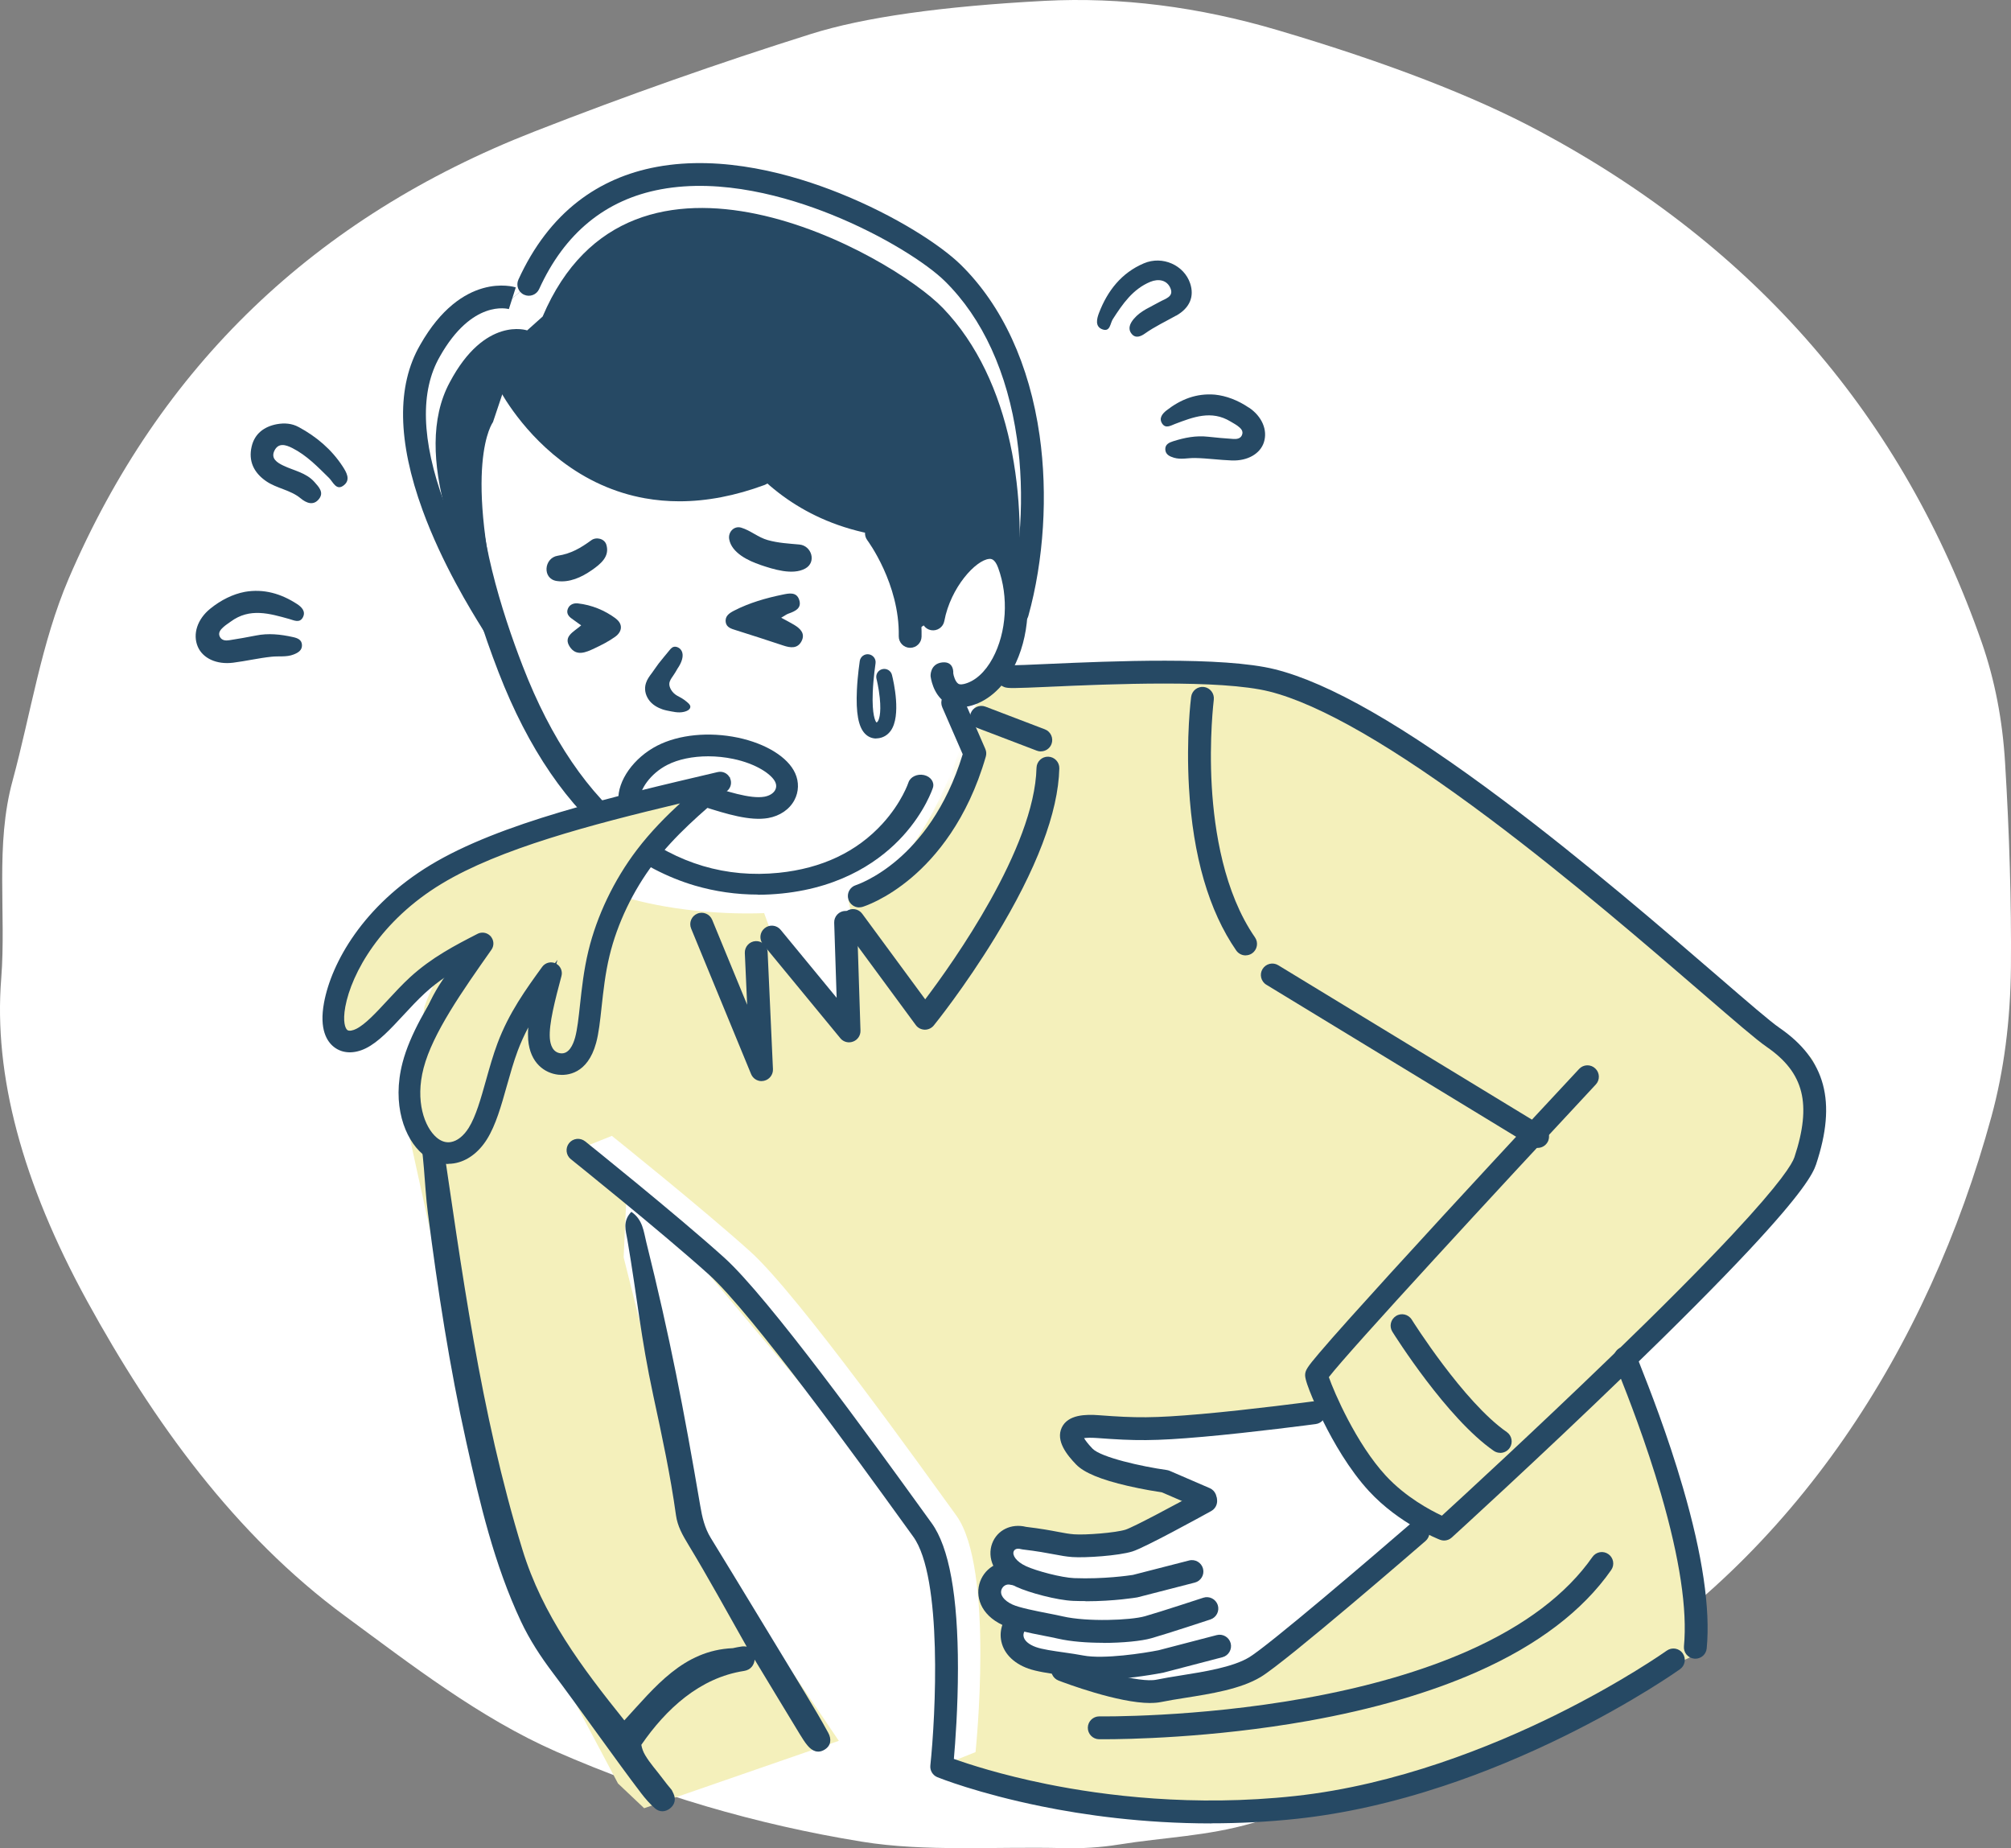 <svg width="185" height="170" viewBox="0 0 185 170" fill="none" xmlns="http://www.w3.org/2000/svg">
<rect x="0" y="0" width="185" height="170" fill="#808080" stroke="none"/>
<path d="M51.152 161.105C44.139 158.024 37.834 153.128 31.717 148.623C21.622 141.194 14.091 130.745 8.006 119.656C2.046 108.769 -0.595 98.884 0.112 90.015C0.584 83.962 -0.47 77.721 1.166 71.777C2.833 65.63 3.792 59.124 6.323 53.211C14.704 33.691 28.965 19.989 49.139 12.106C57.614 8.79 66.105 5.802 74.596 3.128C79.455 1.595 86.625 0.578 96.122 0.077C103.072 -0.282 110.226 0.609 117.569 2.783C127.617 5.755 135.62 8.852 141.611 12.059C161.517 22.71 175.087 38.399 182.32 59.124C183.499 62.518 184.223 66.209 184.458 70.198C184.852 76.657 185.04 82.898 184.993 88.952C184.946 93.91 184.348 98.493 183.201 102.7C177.367 124.066 165.087 143.165 146.297 154.473C137.35 159.854 126.988 164.265 115.195 167.69C111.044 168.895 107.113 168.988 102.915 169.661C101.264 169.927 99.55 170.036 97.804 169.989C91.562 169.833 85.115 170.349 79.282 169.395C69.564 167.815 60.193 165.062 51.152 161.105Z" fill="white"/>
<g clip-path="url(#clip0_1_103)">
<path d="M89.304 65.609C89.304 65.609 85.752 80.06 78.045 82.722C70.338 85.385 56.586 83.616 53.065 80.39C53.065 80.39 41.751 84.256 39.044 92.632L37.406 103.337L41.756 123.137L45.403 142.542L50.128 151.359L56.851 164.041L59.259 166.319L77.166 160.12L63.455 139.89L57.371 115.644L57.68 108.941L65.208 117.228L73.634 127.253L85.707 140.09L86.631 159.965L87.321 162.797L101.541 167.083L115.937 166.469L129.254 163.711L141.027 159.261L156.017 152.183C156.017 152.183 155.078 132.048 148.924 126.324L164.059 111.474C164.059 111.474 169.149 99.665 166.427 97.098C163.704 94.531 120.183 62.498 120.183 62.498H114.099L96.601 63.157L91.741 61.868L89.304 65.604V65.609Z" fill="#F4F0BB"/>
<path d="M51.846 79.69C49.538 82.423 46.666 84.496 43.899 86.698C38.959 90.634 36.911 97.183 38.405 103.342C39.049 106.009 39.014 108.831 39.364 111.578C40.268 118.646 41.352 125.694 42.895 132.642C44.139 138.247 45.458 143.881 47.925 149.136C48.719 150.824 49.738 152.383 50.862 153.871C53.05 156.763 56.776 162.053 58.979 164.935C59.364 165.435 59.783 165.924 60.258 166.334C60.667 166.688 61.197 166.688 61.641 166.334C62.086 165.979 62.191 165.484 61.961 164.985C61.911 164.875 61.856 164.76 61.801 164.65C61.496 164.291 61.207 163.926 60.922 163.546C60.403 162.847 59.798 162.193 59.354 161.443C59.169 161.134 59.054 160.814 58.999 160.489C61.262 157.203 64.369 154.316 68.454 153.691C69.069 153.596 69.379 153.137 69.424 152.652C70.577 154.545 72.56 157.857 73.574 159.505C73.789 159.85 74.029 160.25 74.294 160.559C74.713 161.059 75.243 161.304 75.852 160.934C76.477 160.554 76.496 159.94 76.192 159.381C75.543 158.187 74.818 156.968 74.114 155.804C71.586 151.658 67.925 145.589 65.383 141.454C64.823 140.539 64.593 139.535 64.419 138.501C62.9 129.595 61.631 123.002 59.453 114.246C59.214 113.287 59.139 112.178 58.08 111.464C57.241 112.338 57.58 113.222 57.715 114.031C58.659 119.575 58.924 122.907 60.108 128.412C60.892 132.048 61.676 135.684 62.186 139.371C62.326 140.385 62.795 141.204 63.325 142.078C65.168 145.12 66.871 148.242 68.694 151.463C68.559 151.429 68.405 151.419 68.235 151.444C67.955 151.483 67.685 151.538 67.411 151.598C62.845 151.793 60.248 155.18 57.436 158.237C53.529 153.367 49.913 148.581 48.055 142.517C44.169 129.865 42.486 116.838 40.557 103.831C40.243 101.713 40.113 99.61 40.258 97.463C40.517 93.621 42.281 90.609 45.228 88.297C47.036 86.883 48.759 85.385 50.418 83.821" fill="#264964"/>
<path d="M87.52 162.048C87.52 162.048 89.299 145.16 85.742 140.27C82.79 136.214 71.247 120.01 66.801 116.009C62.356 112.008 54.064 105.365 54.064 105.365L56.287 104.476C56.287 104.476 64.578 111.119 69.024 115.12C73.469 119.121 85.018 135.325 87.965 139.381C91.522 144.271 89.743 161.159 89.743 161.159L87.52 162.048Z" fill="white"/>
<path d="M110.867 137.837L107.181 136.244C107.181 136.244 101.137 135.405 99.748 133.971C98.365 132.537 97.555 130.954 100.997 131.214C104.439 131.474 106.082 131.498 110.602 131.104C115.123 130.709 120.902 129.94 120.902 129.94L122.011 129.5C122.011 129.5 123.759 133.292 126.387 136.114C129.014 138.936 130.857 140.395 130.857 140.395L130.438 140.954C130.438 140.954 117.69 151.993 115.423 153.357C113.155 154.72 109.084 155.01 106.596 155.534C104.109 156.054 97.74 153.606 97.74 153.606L97.051 152.932C96.237 152.812 95.478 152.677 94.943 152.487C92.645 151.673 92.76 149.73 93.829 148.966L93.195 148.731C93 148.666 92.83 148.606 92.69 148.536C89.793 147.188 91.207 144.301 93.175 144.74C93.21 144.75 93.245 144.755 93.28 144.765L92.79 144.231C91.392 142.817 92.496 140.999 94.184 141.474C96.736 141.773 97.585 142.088 98.704 142.173C99.828 142.253 102.755 142.043 103.839 141.703C104.923 141.364 110.902 138.062 110.902 138.062L110.862 137.842L110.867 137.837Z" fill="white"/>
<path d="M78.754 86.114L78.11 95.794L71.641 87.677L70.073 83.377L77.885 82.058L78.754 86.114Z" fill="white"/>
<mask id="mask0_1_103" style="mask-type:luminance" maskUnits="userSpaceOnUse" x="38" y="16" width="57" height="66">
<path d="M48.644 25.609L47.126 26.823C47.126 26.823 43.025 25.584 39.553 31.389C34.304 39.975 45.253 54.85 45.637 55.644L46.492 56.104C46.936 57.692 47.465 59.411 48.09 61.264C52.96 75.749 61.167 82.782 70.513 81.693C73.39 81.359 75.597 80.34 77.281 79.096L79.049 78.841C79.049 78.841 88.205 77.003 89.733 65.979L87.645 62.018L87.715 61.269C88.02 61.414 88.41 61.468 88.909 61.359C91.337 60.824 93.065 58.067 93.425 54.89L93.589 54.216C96.187 45.4 95.667 32.063 87.66 24.615C84.643 21.808 74.129 16.049 64.374 16.049C58.075 16.049 52.091 18.451 48.644 25.609Z" fill="white"/>
</mask>
<g mask="url(#mask0_1_103)">
<path d="M96.182 16.049H34.299V87.622H96.182V16.049Z" fill="white"/>
</g>
<path d="M46.372 57.932C42.411 42.702 45.348 38.831 45.348 38.831L46.651 34.945C46.651 34.945 53.779 49.625 69.988 43.621L70.772 43.212C72.96 45.295 75.997 47.203 80.148 48.052L80.622 49.061C80.622 49.061 83.06 53.636 82.96 58.896L85.837 56.938C86.706 52.308 91.387 47.992 92.81 51.863C93.165 52.832 93.375 53.846 93.454 54.86L93.584 56.394C96.182 47.073 95.662 32.982 87.655 25.11C82.69 20.23 57.416 6.888 48.644 26.159L47.126 27.443C47.126 27.443 43.025 26.129 39.553 32.268C34.304 41.344 45.253 57.063 45.637 57.902L46.372 57.932Z" fill="#264964"/>
<path d="M87.655 25.105C82.69 20.225 57.416 6.883 48.644 26.154L47.126 27.438C47.126 27.438 43.025 26.124 39.553 32.263C34.633 40.764 43.934 55.095 45.443 57.567C42.565 52.298 37.74 41.868 41.377 35.16C44.613 29.051 48.495 30.39 48.495 30.39L49.918 29.116C58.07 9.92 82.026 23.427 86.746 28.337C93.15 35 94.588 46.024 93.46 54.89L93.584 56.389C96.182 47.068 95.662 32.977 87.655 25.105Z" fill="white"/>
<path d="M69.728 82.283C67.74 82.283 65.797 82.003 63.919 81.454C61.377 80.704 58.959 79.441 56.731 77.707C52.241 74.206 48.589 68.871 45.872 61.853C42.885 54.126 41.511 47.652 41.791 42.607C42.006 38.746 43.14 37.168 43.27 37.003L45.233 38.027L45.243 38.017C45.243 38.017 44.244 39.436 44.099 42.982C43.854 48.946 46.132 56.219 48.09 61.274C50.682 67.982 54.129 73.042 58.33 76.324C62.326 79.441 66.806 80.769 71.646 80.28C75.607 79.875 78.819 78.357 81.192 75.754C82.97 73.801 83.569 71.983 83.574 71.968C83.739 71.459 84.374 71.154 84.998 71.289C85.617 71.424 85.987 71.948 85.822 72.457C85.792 72.547 85.098 74.655 83.05 76.903C81.147 78.991 77.675 81.598 71.931 82.183C71.192 82.258 70.453 82.298 69.723 82.298" fill="#264964"/>
<path d="M93.584 57.438C93.49 57.438 93.395 57.423 93.3 57.398C92.74 57.243 92.416 56.663 92.57 56.104C93.929 51.239 94.289 45.495 93.555 40.35C92.69 34.286 90.398 29.276 86.916 25.854C85.318 24.281 81.357 21.688 76.452 19.72C72.401 18.097 66.397 16.374 60.797 17.413C55.707 18.357 51.936 21.444 49.598 26.588C49.359 27.118 48.734 27.348 48.21 27.108C47.68 26.868 47.451 26.244 47.69 25.719C49.069 22.697 50.917 20.27 53.195 18.512C55.258 16.918 57.685 15.854 60.418 15.35C66.511 14.221 72.93 16.044 77.236 17.772C82.441 19.86 86.586 22.582 88.39 24.356C92.201 28.102 94.708 33.532 95.637 40.055C96.407 45.48 96.027 51.533 94.598 56.668C94.469 57.133 94.049 57.438 93.589 57.438" fill="#264964"/>
<path d="M45.637 58.951C45.243 58.951 44.868 58.731 44.688 58.352C44.648 58.277 44.489 58.017 44.334 57.767C43.33 56.149 40.672 51.853 38.879 46.938C36.561 40.594 36.481 35.48 38.644 31.738C42.495 24.94 47.251 26.369 47.45 26.434L46.811 28.432H46.826C46.691 28.397 43.44 27.532 40.472 32.777C40.472 32.777 40.472 32.782 40.468 32.787C38.629 35.964 38.759 40.48 40.857 46.219C42.575 50.929 45.158 55.095 46.127 56.663C46.437 57.163 46.536 57.328 46.601 57.462C46.841 57.992 46.611 58.611 46.082 58.856C45.942 58.921 45.792 58.951 45.647 58.951" fill="#264964"/>
<path d="M62.501 46.109C61.417 46.109 60.358 46.014 59.319 45.829C56.546 45.33 53.949 44.161 51.606 42.363C47.645 39.326 45.787 35.554 45.712 35.4C45.458 34.88 45.677 34.251 46.197 33.996C46.716 33.741 47.346 33.961 47.6 34.48C47.625 34.535 49.369 38.022 52.945 40.744C55.018 42.318 57.306 43.337 59.738 43.771C62.795 44.316 66.122 43.931 69.623 42.632C70.168 42.433 70.772 42.707 70.972 43.252C71.172 43.796 70.897 44.401 70.353 44.6C67.645 45.604 65.013 46.109 62.501 46.109Z" fill="#264964"/>
<path d="M84.963 49.565C81.496 49.565 78.32 48.921 75.507 47.652C73.02 46.529 70.817 44.915 68.964 42.852C65.812 39.356 64.763 35.799 64.718 35.649C64.558 35.09 64.878 34.511 65.438 34.351C65.992 34.191 66.576 34.511 66.736 35.065C66.746 35.1 67.725 38.372 70.582 41.514C72.241 43.337 74.209 44.765 76.422 45.759C79.204 47.008 82.406 47.572 85.932 47.443C86.511 47.423 87.001 47.872 87.021 48.452C87.041 49.031 86.591 49.52 86.012 49.54C85.657 49.555 85.308 49.56 84.963 49.56" fill="#264964"/>
<path d="M88.41 65.05C87.74 65.05 87.251 64.82 86.926 64.59C85.817 63.806 85.627 62.343 85.607 62.178C85.607 62.178 85.547 61.059 86.676 60.929C87.805 60.804 87.695 61.943 87.695 61.943V61.933C87.72 62.148 87.875 62.687 88.14 62.877C88.19 62.912 88.315 62.997 88.664 62.917C89.678 62.682 90.622 61.838 91.322 60.539C92.605 58.157 92.805 54.89 91.821 52.218C91.507 51.369 91.152 51.399 91.002 51.409C89.778 51.508 87.456 54.011 86.871 57.123C86.766 57.692 86.217 58.067 85.647 57.962C85.078 57.857 84.703 57.308 84.808 56.738C85.128 55.035 85.947 53.247 87.061 51.828C88.25 50.31 89.588 49.421 90.832 49.316C92.171 49.206 93.25 50 93.799 51.493C94.978 54.705 94.733 58.646 93.175 61.533C92.186 63.367 90.757 64.58 89.149 64.955C88.884 65.015 88.639 65.045 88.41 65.045" fill="#264964"/>
<path d="M83.729 59.585C83.729 59.585 83.714 59.585 83.709 59.585C83.13 59.575 82.67 59.096 82.68 58.517C82.77 53.701 79.818 49.73 79.788 49.69C79.439 49.226 79.528 48.571 79.993 48.222C80.458 47.872 81.112 47.962 81.462 48.422C81.601 48.606 84.883 52.997 84.778 58.556C84.768 59.131 84.299 59.585 83.729 59.585Z" fill="#264964"/>
<path d="M70.063 99.441C69.643 99.441 69.259 99.191 69.094 98.791L63.579 85.405C63.36 84.87 63.614 84.256 64.149 84.036C64.683 83.816 65.298 84.071 65.517 84.605L68.734 92.418L68.519 87.662C68.495 87.083 68.939 86.593 69.519 86.563C70.098 86.538 70.587 86.983 70.617 87.562L71.107 98.337C71.132 98.846 70.782 99.301 70.283 99.411C70.208 99.425 70.128 99.436 70.053 99.436" fill="#264964"/>
<path d="M79.049 83.466C78.599 83.466 78.185 83.177 78.045 82.722C77.875 82.168 78.185 81.583 78.739 81.414C78.764 81.404 80.517 80.839 82.6 79.046C84.484 77.423 87.026 74.441 88.564 69.376L86.681 65.05C86.451 64.52 86.691 63.901 87.226 63.666C87.755 63.437 88.375 63.676 88.609 64.211L90.642 68.886C90.742 69.111 90.757 69.361 90.687 69.595C88.999 75.44 86.047 78.866 83.869 80.714C81.466 82.757 79.439 83.387 79.354 83.412C79.254 83.442 79.149 83.457 79.049 83.457" fill="#264964"/>
<path d="M95.752 69.116C95.627 69.116 95.502 69.096 95.378 69.046L89.908 66.958C89.369 66.753 89.094 66.144 89.299 65.604C89.504 65.065 90.113 64.79 90.652 64.995L96.122 67.083C96.661 67.288 96.936 67.897 96.731 68.437C96.571 68.856 96.172 69.111 95.752 69.111" fill="#264964"/>
<path d="M85.088 94.71C85.088 94.71 85.073 94.71 85.063 94.71C84.738 94.7 84.434 94.545 84.244 94.281L77.625 85.29C77.281 84.82 77.381 84.166 77.85 83.821C78.32 83.477 78.974 83.576 79.319 84.046L85.113 91.918C87.665 88.546 95.168 78.017 95.353 70.624C95.368 70.045 95.852 69.585 96.427 69.6C97.006 69.615 97.466 70.095 97.451 70.674C97.351 74.735 95.363 79.955 91.552 86.204C88.749 90.794 86.017 94.181 85.902 94.321C85.702 94.565 85.403 94.71 85.088 94.71Z" fill="#264964"/>
<path d="M78.11 95.874C77.8 95.874 77.501 95.739 77.301 95.49L70.193 86.858C69.823 86.409 69.888 85.749 70.338 85.38C70.787 85.01 71.447 85.075 71.816 85.525L76.966 91.778L76.741 84.87C76.721 84.291 77.176 83.806 77.755 83.786C78.335 83.771 78.819 84.221 78.839 84.8L79.159 94.79C79.174 95.24 78.899 95.649 78.48 95.804C78.36 95.849 78.235 95.874 78.11 95.874Z" fill="#264964"/>
<path d="M111.432 167.717C105.118 167.717 99.688 166.938 95.822 166.149C89.943 164.955 86.387 163.526 86.237 163.467C85.802 163.292 85.537 162.847 85.587 162.383C86.072 157.797 86.726 145.07 84.004 141.329C83.719 140.934 83.35 140.43 82.915 139.825C79.149 134.61 69.139 120.764 65.208 117.228C60.832 113.292 52.6 106.688 52.516 106.623C52.061 106.259 51.991 105.599 52.351 105.145C52.715 104.69 53.375 104.62 53.829 104.98C53.914 105.045 62.196 111.688 66.611 115.664C70.712 119.351 80.457 132.837 84.618 138.591C85.048 139.191 85.418 139.695 85.702 140.09C87.311 142.303 88.125 146.788 88.125 153.432C88.125 157.068 87.88 160.325 87.75 161.783C89.064 162.253 92.086 163.247 96.292 164.096C101.546 165.16 109.773 166.214 119.149 165.195C128.514 164.181 137.296 160.604 143.02 157.787C149.244 154.72 153.295 151.853 153.335 151.823C153.809 151.488 154.464 151.598 154.798 152.068C155.133 152.542 155.023 153.197 154.553 153.531C154.384 153.651 150.353 156.508 143.989 159.65C140.253 161.493 136.487 163.052 132.8 164.271C128.18 165.804 123.664 166.818 119.379 167.283C116.616 167.582 113.954 167.707 111.432 167.707" fill="#264964"/>
<path d="M132.85 141.698C132.725 141.698 132.595 141.673 132.476 141.628C132.326 141.568 128.724 140.165 125.952 137.168C124.109 135.175 122.64 132.577 121.736 130.754C121.302 129.88 120.063 127.228 120.063 126.498C120.063 126.049 120.238 125.774 121.382 124.426C122.031 123.661 122.99 122.572 124.224 121.194C126.297 118.881 129.179 115.714 132.8 111.778C138.964 105.08 145.203 98.387 145.268 98.322C145.662 97.897 146.327 97.872 146.751 98.272C147.176 98.666 147.201 99.331 146.801 99.755C137.725 109.485 124.154 124.191 122.246 126.668C122.72 128.037 124.763 132.787 127.491 135.739C129.304 137.702 131.586 138.916 132.645 139.411C134.509 137.707 141.257 131.498 148.085 124.9C152.77 120.375 156.571 116.553 159.384 113.541C163.879 108.731 164.878 107.033 165.073 106.449C165.892 103.991 166.097 102.018 165.697 100.425C165.293 98.816 164.279 97.498 162.506 96.279C161.586 95.649 159.543 93.881 156.716 91.444C151.841 87.238 144.474 80.874 137.031 75.295C128.235 68.701 121.422 64.77 116.781 63.606C112.266 62.477 102.071 62.927 96.596 63.167C93.145 63.317 92.755 63.322 92.401 63.202C91.851 63.017 91.552 62.423 91.736 61.873C91.906 61.359 92.436 61.064 92.955 61.179C93.315 61.209 94.863 61.139 96.507 61.064C102.091 60.819 112.481 60.36 117.291 61.563C122.271 62.807 129.144 66.748 138.29 73.606C145.792 79.231 153.19 85.619 158.09 89.845C160.762 92.153 162.875 93.976 163.699 94.54C167.95 97.463 168.989 101.339 167.066 107.108C166.781 107.967 165.832 109.715 160.917 114.975C158.075 118.012 154.249 121.858 149.538 126.414C141.531 134.156 133.629 141.354 133.549 141.424C133.355 141.603 133.1 141.698 132.84 141.698" fill="#264964"/>
<path d="M141.452 105.584C141.267 105.584 141.077 105.534 140.907 105.43L116.497 90.575C116.002 90.275 115.842 89.625 116.147 89.131C116.452 88.636 117.096 88.477 117.59 88.781L142.001 103.636C142.496 103.936 142.655 104.585 142.351 105.08C142.151 105.405 141.806 105.584 141.452 105.584Z" fill="#264964"/>
<path d="M110.867 138.891C110.727 138.891 110.587 138.861 110.453 138.806L106.896 137.268C106.472 137.203 105.183 137.003 103.754 136.673C101.282 136.104 99.728 135.46 98.999 134.705C98.155 133.831 97.101 132.532 97.675 131.309C98.245 130.1 99.893 130.08 101.082 130.17C104.528 130.43 106.092 130.445 110.517 130.06C114.963 129.67 120.712 128.911 120.767 128.901C121.342 128.826 121.871 129.231 121.946 129.805C122.021 130.38 121.616 130.909 121.042 130.984C120.982 130.994 115.193 131.758 110.697 132.153C106.157 132.552 104.449 132.532 100.922 132.268C100.313 132.223 99.943 132.248 99.728 132.278C99.843 132.473 100.068 132.792 100.507 133.247C101.282 134.046 105.033 134.89 107.326 135.21C107.421 135.225 107.51 135.25 107.6 135.285L111.287 136.878C111.821 137.108 112.066 137.727 111.836 138.257C111.666 138.651 111.277 138.891 110.872 138.891" fill="#264964"/>
<path d="M105.822 156.643C102.85 156.643 97.985 154.81 97.376 154.575C96.836 154.366 96.566 153.761 96.771 153.217C96.981 152.677 97.585 152.408 98.13 152.612C100.482 153.516 104.803 154.825 106.397 154.495C107.071 154.356 107.84 154.231 108.659 154.101C110.772 153.766 113.4 153.347 114.898 152.448C116.691 151.369 126.237 143.202 129.763 140.15C130.203 139.77 130.867 139.815 131.247 140.255C131.626 140.694 131.581 141.359 131.142 141.738C130.617 142.193 118.3 152.857 115.982 154.246C114.134 155.36 111.402 155.794 108.989 156.174C108.2 156.299 107.451 156.419 106.831 156.548C106.531 156.608 106.197 156.638 105.827 156.638" fill="#264964"/>
<path d="M99.863 147.268C99.493 147.268 99.114 147.263 98.729 147.248C97.241 147.188 94.648 146.494 93.495 145.954C91.317 144.94 90.807 143.217 91.272 141.968C91.731 140.734 93.03 140.1 94.394 140.44C95.772 140.604 96.646 140.769 97.356 140.904C97.93 141.014 98.345 141.089 98.799 141.124C99.863 141.204 102.64 140.984 103.539 140.699C104.254 140.475 108.135 138.397 110.413 137.143C110.922 136.863 111.561 137.048 111.841 137.552C112.121 138.062 111.936 138.701 111.432 138.981C110.418 139.54 105.303 142.353 104.174 142.702C102.91 143.097 99.838 143.302 98.649 143.217C98.075 143.177 97.585 143.082 96.971 142.967C96.282 142.837 95.428 142.677 94.079 142.517C94.024 142.512 93.969 142.502 93.919 142.488C93.589 142.393 93.335 142.478 93.25 142.702C93.12 143.052 93.469 143.626 94.389 144.056C95.333 144.495 97.655 145.11 98.819 145.155C101.541 145.26 103.884 144.91 104.219 144.86L109.394 143.531C109.953 143.387 110.527 143.726 110.672 144.286C110.817 144.845 110.478 145.42 109.918 145.564L104.698 146.908C104.668 146.913 104.643 146.923 104.613 146.928C104.518 146.943 102.5 147.283 99.878 147.283" fill="#264964"/>
<path d="M101.472 151.104C100.023 151.104 98.514 150.994 97.316 150.719C96.971 150.639 96.516 150.549 96.027 150.454C94.658 150.185 93.105 149.88 92.251 149.48C90.148 148.501 89.693 146.758 90.168 145.464C90.677 144.086 92.136 143.352 93.559 143.751C94.119 143.906 94.444 144.485 94.289 145.045C94.134 145.604 93.555 145.929 92.995 145.774C92.561 145.649 92.246 145.909 92.136 146.199C91.956 146.683 92.341 147.213 93.135 147.582C93.754 147.872 95.298 148.177 96.427 148.397C96.926 148.496 97.401 148.586 97.78 148.676C100.018 149.191 104.004 149.036 105.323 148.661C106.711 148.272 110.657 146.968 110.697 146.958C111.247 146.778 111.841 147.078 112.026 147.627C112.206 148.177 111.906 148.771 111.357 148.956C111.192 149.011 107.331 150.285 105.897 150.689C105.018 150.939 103.29 151.114 101.472 151.114" fill="#264964"/>
<path d="M101.182 154.481C100.492 154.481 99.838 154.436 99.274 154.331C98.774 154.236 98.185 154.151 97.615 154.071C96.472 153.906 95.388 153.751 94.603 153.477C93.17 152.967 92.251 151.983 92.081 150.779C91.936 149.74 92.376 148.716 93.23 148.112C93.704 147.777 94.359 147.887 94.693 148.357C95.028 148.831 94.918 149.486 94.448 149.82C94.239 149.97 94.124 150.235 94.159 150.49C94.214 150.894 94.633 151.259 95.303 151.499C95.887 151.708 96.916 151.853 97.905 151.993C98.499 152.078 99.114 152.168 99.663 152.273C101.541 152.632 105.268 152.053 106.586 151.788L111.931 150.395C112.49 150.25 113.065 150.584 113.215 151.144C113.36 151.703 113.025 152.278 112.466 152.428L107.091 153.831C107.091 153.831 107.051 153.841 107.031 153.846C106.866 153.881 103.784 154.486 101.177 154.486" fill="#264964"/>
<path d="M114.588 87.877C114.254 87.877 113.929 87.717 113.724 87.423C111.207 83.781 109.743 78.746 109.379 72.443C109.109 67.797 109.558 64.246 109.578 64.096C109.653 63.522 110.178 63.117 110.752 63.187C111.327 63.262 111.731 63.786 111.661 64.361C111.661 64.396 111.217 67.902 111.477 72.358C111.716 76.409 112.595 82.098 115.453 86.224C115.782 86.698 115.662 87.353 115.188 87.687C115.003 87.812 114.798 87.872 114.593 87.872" fill="#264964"/>
<path d="M155.957 152.562C155.922 152.562 155.892 152.562 155.857 152.562C155.278 152.507 154.858 151.993 154.913 151.419C155.233 148.047 154.523 143.342 152.805 137.423C151.402 132.602 149.733 128.372 148.929 126.339C148.704 125.769 148.569 125.425 148.509 125.24C148.325 124.69 148.624 124.096 149.174 123.911C149.723 123.726 150.318 124.026 150.502 124.575C150.547 124.705 150.697 125.085 150.887 125.569C151.701 127.632 153.395 131.923 154.823 136.838C156.621 143.012 157.356 147.982 157.006 151.618C156.956 152.163 156.497 152.567 155.962 152.567" fill="#264964"/>
<path d="M138.01 133.631C137.805 133.631 137.595 133.571 137.416 133.447C133.095 130.455 128.295 122.817 128.09 122.492C127.78 122.003 127.93 121.354 128.425 121.044C128.914 120.734 129.563 120.884 129.873 121.379C129.918 121.454 134.648 128.971 138.614 131.718C139.089 132.048 139.209 132.702 138.879 133.182C138.674 133.476 138.35 133.636 138.015 133.636" fill="#264964"/>
<path d="M80.602 67.927C80.208 67.927 79.838 67.767 79.558 67.468C78.964 66.833 78.734 65.569 78.829 63.481C78.894 62.083 79.089 60.849 79.094 60.794C79.159 60.395 79.534 60.12 79.933 60.185C80.333 60.25 80.607 60.624 80.543 61.024C80.543 61.039 80.343 62.313 80.288 63.676C80.203 65.799 80.543 66.354 80.622 66.448C80.672 66.439 80.707 66.424 80.747 66.359C80.832 66.239 81.092 65.734 80.932 64.176C80.837 63.252 80.637 62.447 80.632 62.438C80.532 62.043 80.772 61.643 81.167 61.548C81.561 61.449 81.961 61.688 82.056 62.083C82.211 62.697 82.925 65.829 81.946 67.208C81.651 67.622 81.232 67.867 80.732 67.912C80.687 67.912 80.642 67.917 80.597 67.917" fill="#264964"/>
<path d="M101.556 159.975C101.272 159.975 101.117 159.975 101.107 159.975C100.527 159.965 100.063 159.485 100.073 158.906C100.083 158.332 100.552 157.872 101.122 157.872C101.127 157.872 101.132 157.872 101.142 157.872C101.227 157.872 110.003 157.997 119.978 156.214C125.802 155.175 130.892 153.696 135.098 151.828C140.273 149.525 144.109 146.623 146.496 143.207C146.826 142.732 147.485 142.612 147.96 142.947C148.435 143.277 148.554 143.936 148.22 144.411C145.607 148.152 141.472 151.299 135.932 153.756C131.566 155.694 126.312 157.223 120.313 158.292C111.442 159.87 103.499 159.975 101.556 159.975Z" fill="#264964"/>
<path d="M62.061 65.49C62.396 65.54 62.665 65.534 62.9 65.48C63.315 65.385 63.535 65.2 63.505 64.96C63.48 64.825 63.355 64.705 63.215 64.585L63.18 64.555C63.04 64.431 62.89 64.331 62.765 64.251C62.67 64.191 62.57 64.141 62.475 64.086C62.346 64.021 62.226 63.956 62.116 63.871C61.926 63.726 61.771 63.536 61.671 63.322C61.596 63.157 61.561 62.997 61.576 62.857C61.601 62.612 61.761 62.388 61.901 62.188C62.046 61.978 62.191 61.748 62.331 61.493C62.715 60.939 62.875 60.4 62.765 60.025C62.685 59.74 62.465 59.541 62.181 59.49C61.886 59.446 61.731 59.635 61.596 59.8L61.047 60.465C60.892 60.649 60.737 60.839 60.592 61.029C60.472 61.184 60.363 61.349 60.248 61.508C60.153 61.643 60.058 61.783 59.963 61.913L59.938 61.943C59.738 62.213 59.533 62.487 59.424 62.832C59.264 63.327 59.344 63.851 59.653 64.321C59.988 64.835 60.538 65.105 60.942 65.245C61.207 65.335 61.486 65.385 61.756 65.435L61.841 65.45C61.911 65.465 61.981 65.475 62.051 65.484" fill="#264964"/>
<path d="M69.943 51.958C71.127 52.358 72.91 52.937 74.079 52.293C75.143 51.708 74.658 50.185 73.54 50.085C72.546 49.995 71.601 49.95 70.622 49.675C69.733 49.425 69.054 48.796 68.195 48.536C67.52 48.332 66.966 48.951 67.081 49.595C67.306 50.859 68.854 51.588 69.943 51.953" fill="#264964"/>
<path d="M54.429 52.453C55.243 51.883 56.112 51.199 55.782 50.105C55.612 49.535 54.848 49.361 54.399 49.69C53.42 50.405 52.531 50.929 51.317 51.114C50.038 51.309 49.858 53.242 51.222 53.441C52.376 53.611 53.495 53.102 54.424 52.453" fill="#264964"/>
<path d="M66.761 57.233C66.846 57.722 67.281 57.832 67.69 57.962C69.149 58.422 70.607 58.891 72.061 59.376C72.715 59.595 73.36 59.68 73.729 58.991C74.104 58.282 73.634 57.817 73.05 57.468C72.71 57.263 72.351 57.083 71.866 56.818C72.181 56.638 72.341 56.508 72.525 56.444C73.16 56.219 73.794 55.944 73.51 55.14C73.26 54.431 72.585 54.57 72.011 54.69C70.453 55.01 68.934 55.445 67.52 56.174C67.096 56.394 66.671 56.668 66.766 57.238" fill="#264964"/>
<path d="M56.641 56.883C55.617 56.129 54.439 55.644 53.155 55.499C52.78 55.459 52.406 55.599 52.246 55.979C52.081 56.374 52.271 56.673 52.61 56.908C52.865 57.083 53.12 57.273 53.465 57.523C52.75 58.137 51.801 58.541 52.411 59.48C53.01 60.405 53.904 60.005 54.668 59.645C55.328 59.336 55.987 59.001 56.576 58.581C57.266 58.092 57.316 57.388 56.636 56.888" fill="#264964"/>
<path d="M60.218 76.528C59.394 76.528 58.574 76.249 57.96 75.739C57.311 75.2 56.926 74.451 56.886 73.626C56.796 71.813 58.3 69.69 60.468 68.581C62.451 67.567 65.218 67.293 67.875 67.847C70.463 68.392 72.486 69.645 73.15 71.119C73.514 71.923 73.49 72.822 73.085 73.586C72.63 74.451 71.741 75.055 70.657 75.245C69.009 75.529 66.871 74.89 64.588 74.151C63.385 75.255 62.131 76.299 60.707 76.493C60.542 76.513 60.383 76.528 60.218 76.528ZM65.158 69.565C63.739 69.565 62.396 69.835 61.377 70.36C59.828 71.154 58.834 72.637 58.879 73.526C58.894 73.791 59.009 74.021 59.234 74.201C59.538 74.456 60.003 74.575 60.433 74.516C61.407 74.381 62.556 73.317 63.659 72.288L64.089 71.888L64.648 72.073C66.801 72.777 69.024 73.507 70.313 73.282C70.787 73.197 71.152 72.972 71.317 72.657C71.432 72.438 71.437 72.193 71.327 71.948C70.997 71.219 69.563 70.245 67.46 69.805C66.696 69.645 65.917 69.565 65.153 69.565H65.158Z" fill="#264964"/>
<path d="M66.252 71.998C56.312 74.326 46.367 76.653 40.128 80.42C33.889 84.186 31.347 89.386 30.787 92.418C30.228 95.45 31.641 96.304 33.215 95.529C34.788 94.755 36.517 92.348 38.41 90.619C40.298 88.891 42.346 87.837 44.389 86.783C41.636 90.694 38.879 94.61 38 97.987C37.121 101.364 38.11 104.196 39.523 105.4C40.937 106.598 42.775 106.164 43.959 104.271C45.143 102.378 45.677 99.031 46.691 96.324C47.705 93.621 49.194 91.568 50.682 89.516C50.073 91.798 49.468 94.081 49.583 95.574C49.703 97.068 50.547 97.772 51.467 97.872C52.386 97.972 53.38 97.468 53.869 95.679C54.359 93.891 54.339 90.814 55.098 87.692C55.852 84.57 57.381 81.409 59.369 78.786C61.357 76.164 63.799 74.081 66.247 71.998H66.252Z" fill="#F4F0BB"/>
<path d="M41.232 106.314C40.572 106.314 39.933 106.064 39.364 105.584C37.94 104.376 36.831 101.464 37.76 97.917C38.589 94.74 41.072 91.069 43.599 87.472C41.891 88.367 40.163 89.356 38.579 90.804C37.895 91.434 37.226 92.153 36.581 92.852C35.443 94.081 34.369 95.245 33.33 95.754C32.52 96.154 31.746 96.144 31.207 95.734C30.483 95.185 30.248 93.991 30.547 92.373C31.197 88.856 34.024 83.816 40.003 80.205C46.282 76.419 56.407 74.046 66.197 71.753L67.201 71.519L66.417 72.188C64.024 74.226 61.547 76.329 59.573 78.936C57.59 81.553 56.092 84.685 55.348 87.752C54.943 89.431 54.763 91.099 54.603 92.567C54.468 93.826 54.349 94.91 54.124 95.744C53.484 98.082 52.041 98.182 51.456 98.117C50.528 98.017 49.489 97.298 49.354 95.589C49.254 94.346 49.643 92.577 50.118 90.744C48.924 92.423 47.765 94.211 46.941 96.404C46.556 97.433 46.237 98.566 45.927 99.66C45.418 101.479 44.933 103.197 44.184 104.391C43.514 105.455 42.615 106.124 41.651 106.274C41.511 106.294 41.377 106.304 41.237 106.304L41.232 106.314ZM45.178 86.094L44.593 86.923C41.901 90.749 39.114 94.71 38.245 98.042C37.376 101.379 38.385 104.091 39.688 105.2C40.258 105.684 40.907 105.884 41.571 105.784C42.391 105.659 43.165 105.07 43.754 104.131C44.464 102.997 44.938 101.314 45.443 99.531C45.752 98.422 46.077 97.278 46.467 96.234C47.49 93.496 49.014 91.399 50.492 89.366L51.282 88.282L50.937 89.58C50.343 91.813 49.733 94.106 49.848 95.554C49.943 96.748 50.562 97.522 51.511 97.622C52.495 97.732 53.26 97.018 53.644 95.614C53.864 94.815 53.979 93.751 54.114 92.513C54.274 91.029 54.459 89.346 54.873 87.632C55.627 84.501 57.161 81.304 59.184 78.631C60.972 76.269 63.155 74.321 65.318 72.472C55.882 74.685 46.267 77.008 40.273 80.629C32.735 85.175 31.267 91.284 31.047 92.457C30.782 93.881 30.952 94.9 31.517 95.33C31.911 95.624 32.475 95.614 33.12 95.3C34.074 94.83 35.118 93.701 36.227 92.507C36.881 91.803 37.555 91.074 38.255 90.43C40.168 88.676 42.261 87.597 44.289 86.553L45.193 86.089L45.178 86.094Z" fill="#264964"/>
<path d="M41.242 106.813C40.463 106.813 39.693 106.518 39.039 105.964C37.451 104.615 36.292 101.563 37.276 97.792C37.99 95.055 39.873 92.003 41.966 88.941C40.912 89.565 39.893 90.275 38.909 91.169C38.24 91.783 37.575 92.498 36.936 93.187C35.767 94.451 34.658 95.644 33.539 96.199C32.556 96.683 31.591 96.658 30.892 96.129C30.268 95.654 29.613 94.605 30.043 92.278C30.712 88.656 33.609 83.466 39.733 79.775C46.077 75.944 56.242 73.566 66.072 71.264C66.412 71.184 66.756 71.349 66.911 71.658C67.066 71.968 66.991 72.343 66.726 72.567C64.354 74.585 61.901 76.673 59.958 79.236C58.015 81.803 56.547 84.865 55.822 87.867C55.423 89.516 55.243 91.164 55.088 92.617C54.948 93.896 54.828 95 54.593 95.874C53.854 98.586 52.106 98.691 51.387 98.616C50.258 98.492 48.999 97.642 48.839 95.634C48.784 94.95 48.859 94.156 49.014 93.277C48.4 94.291 47.85 95.365 47.391 96.583C47.011 97.592 46.696 98.716 46.392 99.8C45.872 101.653 45.378 103.407 44.588 104.66C43.844 105.849 42.82 106.598 41.711 106.773C41.551 106.798 41.392 106.808 41.232 106.808L41.242 106.813ZM44.389 86.034C44.598 86.034 44.808 86.124 44.953 86.289C45.178 86.548 45.203 86.928 45.003 87.213C42.336 91.004 39.573 94.925 38.729 98.172C37.915 101.299 38.824 103.811 40.013 104.825C40.472 105.215 40.987 105.375 41.496 105.3C42.171 105.195 42.82 104.69 43.335 103.871C44.009 102.797 44.474 101.144 44.963 99.401C45.278 98.282 45.602 97.128 46.002 96.064C47.051 93.267 48.594 91.139 50.088 89.081C50.298 88.791 50.687 88.686 51.017 88.846C51.342 89.001 51.511 89.366 51.417 89.715C50.832 91.908 50.233 94.161 50.343 95.525C50.418 96.489 50.852 97.058 51.562 97.138C52.471 97.233 52.94 96.299 53.16 95.495C53.37 94.735 53.48 93.686 53.614 92.472C53.779 90.974 53.959 89.271 54.384 87.532C55.153 84.336 56.716 81.074 58.784 78.352C60.178 76.508 61.801 74.925 63.465 73.442C54.713 75.51 46.047 77.747 40.528 81.079C34.823 84.52 32.121 89.421 31.537 92.572C31.277 93.976 31.512 94.725 31.816 94.955C32.141 95.205 32.68 94.98 32.895 94.875C33.769 94.445 34.783 93.352 35.852 92.188C36.511 91.474 37.196 90.739 37.91 90.08C39.873 88.282 41.996 87.188 44.054 86.129C44.164 86.074 44.279 86.044 44.399 86.044L44.389 86.034Z" fill="#264964"/>
<path d="M41.242 107.063C40.398 107.063 39.578 106.748 38.879 106.154C37.231 104.755 36.022 101.608 37.036 97.727C37.7 95.18 39.389 92.343 41.097 89.78C40.348 90.28 39.693 90.789 39.084 91.354C38.425 91.958 37.765 92.667 37.131 93.352C35.942 94.635 34.818 95.849 33.659 96.419C32.59 96.948 31.526 96.913 30.752 96.324C30.073 95.809 29.354 94.68 29.808 92.228C30.488 88.551 33.425 83.292 39.613 79.555C45.992 75.704 56.177 73.322 66.022 71.014C66.477 70.909 66.936 71.124 67.141 71.538C67.351 71.953 67.251 72.448 66.896 72.747C64.534 74.755 62.091 76.833 60.163 79.376C58.24 81.913 56.786 84.945 56.072 87.912C55.677 89.54 55.502 91.179 55.343 92.622C55.203 93.921 55.083 95.035 54.838 95.929C54.049 98.821 52.151 98.936 51.362 98.851C50.133 98.716 48.764 97.802 48.589 95.639C48.565 95.3 48.565 94.925 48.599 94.501C48.22 95.22 47.895 95.934 47.625 96.658C47.251 97.657 46.936 98.776 46.631 99.855C46.107 101.728 45.607 103.491 44.803 104.78C44.019 106.034 42.935 106.823 41.751 107.008C41.581 107.033 41.407 107.048 41.232 107.048L41.242 107.063ZM42.815 88.152L42.176 89.086C40.283 91.848 38.25 95.055 37.52 97.857C36.562 101.523 37.675 104.476 39.204 105.774C39.933 106.394 40.827 106.663 41.686 106.528C42.725 106.369 43.684 105.659 44.389 104.53C45.158 103.302 45.647 101.568 46.162 99.735C46.467 98.646 46.786 97.517 47.166 96.499C47.585 95.375 48.125 94.281 48.809 93.152L49.498 92.013L49.269 93.327C49.104 94.261 49.049 95.01 49.094 95.619C49.244 97.478 50.393 98.262 51.422 98.377C52.081 98.447 53.674 98.342 54.359 95.819C54.593 94.965 54.708 93.871 54.848 92.607C55.008 91.134 55.188 89.481 55.587 87.822C56.322 84.79 57.805 81.693 59.768 79.101C61.726 76.513 64.189 74.421 66.572 72.393C66.746 72.243 66.801 71.993 66.696 71.788C66.591 71.583 66.362 71.474 66.137 71.528C56.327 73.826 46.182 76.199 39.873 80.01C33.819 83.661 30.957 88.776 30.298 92.343C29.888 94.54 30.483 95.519 31.052 95.949C31.671 96.419 32.541 96.434 33.44 95.994C34.519 95.46 35.607 94.286 36.761 93.037C37.406 92.338 38.07 91.623 38.744 91.004C39.638 90.185 40.622 89.466 41.841 88.741L42.815 88.162V88.152ZM41.242 105.564C40.757 105.564 40.278 105.375 39.853 105.015C38.604 103.956 37.645 101.339 38.489 98.112C39.349 94.825 42.121 90.884 44.798 87.078C44.933 86.883 44.918 86.633 44.768 86.459C44.623 86.289 44.364 86.239 44.164 86.344C42.126 87.393 40.013 88.481 38.075 90.255C37.371 90.899 36.696 91.628 36.042 92.333C34.943 93.522 33.914 94.635 33 95.085C32.68 95.245 32.081 95.46 31.661 95.14C31.187 94.78 31.047 93.801 31.287 92.513C31.881 89.311 34.623 84.336 40.398 80.849C45.987 77.472 54.828 75.21 63.405 73.182L64.369 72.952L63.629 73.611C62.266 74.825 60.502 76.478 58.984 78.487C56.941 81.184 55.393 84.416 54.628 87.577C54.209 89.306 54.029 90.994 53.864 92.487C53.729 93.716 53.614 94.77 53.405 95.549C53.06 96.813 52.411 97.468 51.541 97.378C50.712 97.288 50.188 96.613 50.098 95.534C49.988 94.126 50.592 91.848 51.182 89.64C51.242 89.411 51.132 89.166 50.912 89.061C50.692 88.956 50.433 89.021 50.293 89.221C48.809 91.269 47.271 93.382 46.237 96.149C45.837 97.213 45.517 98.357 45.203 99.466C44.708 101.229 44.239 102.897 43.544 104.001C42.995 104.88 42.281 105.425 41.532 105.539C41.437 105.554 41.337 105.559 41.242 105.559V105.564ZM44.389 85.784C44.678 85.784 44.953 85.909 45.143 86.129C45.448 86.478 45.472 86.983 45.208 87.358C42.55 91.134 39.803 95.035 38.969 98.237C38.18 101.259 39.039 103.671 40.173 104.635C40.572 104.975 41.017 105.12 41.457 105.05C42.056 104.955 42.65 104.49 43.12 103.736C43.774 102.692 44.234 101.059 44.718 99.331C45.033 98.212 45.358 97.053 45.762 95.974C46.821 93.147 48.375 91.004 49.878 88.931C50.163 88.541 50.682 88.407 51.117 88.616C51.551 88.821 51.776 89.311 51.651 89.775C51.077 91.938 50.483 94.176 50.582 95.499C50.627 96.084 50.842 96.803 51.581 96.883C52.326 96.963 52.715 96.129 52.91 95.42C53.11 94.68 53.225 93.641 53.355 92.438C53.52 90.929 53.704 89.221 54.129 87.463C54.908 84.236 56.486 80.939 58.574 78.187C59.863 76.489 61.312 75.045 62.56 73.896C54.324 75.859 45.967 78.062 40.642 81.279C35.008 84.675 32.341 89.505 31.766 92.602C31.512 93.986 31.766 94.595 31.951 94.74C32.126 94.875 32.49 94.775 32.77 94.635C33.599 94.226 34.598 93.147 35.657 92.003C36.327 91.279 37.011 90.54 37.73 89.88C39.718 88.062 41.856 86.958 43.929 85.894C44.069 85.819 44.229 85.784 44.389 85.784Z" fill="#264964"/>
<path d="M22.515 54.441C21.437 54.645 20.338 55.18 19.339 55.989C18.155 56.948 17.705 58.327 18.195 59.48C18.649 60.544 19.918 61.149 21.451 60.954C22.63 60.804 23.799 60.529 24.978 60.405C25.652 60.33 26.352 60.459 27.011 60.2C27.406 60.045 27.79 59.83 27.78 59.346C27.775 58.836 27.356 58.686 26.941 58.596C25.817 58.347 24.688 58.222 23.54 58.456C22.73 58.621 21.916 58.756 21.102 58.886C20.777 58.941 20.423 58.916 20.243 58.606C20.018 58.212 20.288 57.912 20.567 57.662C20.772 57.483 21.007 57.333 21.227 57.173C22.975 55.884 24.798 56.429 26.621 56.938C27.046 57.058 27.56 57.333 27.855 56.798C28.16 56.239 27.745 55.829 27.321 55.554C25.857 54.605 24.269 54.131 22.506 54.441" fill="#264964"/>
<path d="M27.476 39.281C26.846 38.936 26.167 38.891 25.468 39.016C24.279 39.241 23.42 39.905 23.15 41.074C22.84 42.398 23.34 43.471 24.479 44.256C25.462 44.935 26.721 45.055 27.66 45.839C28.18 46.269 28.844 46.548 29.354 45.884C29.818 45.285 29.329 44.79 28.929 44.336C28.16 43.467 27.026 43.292 26.047 42.817C25.497 42.552 24.903 42.178 25.238 41.468C25.607 40.689 26.292 40.909 26.896 41.214C28.225 41.888 29.234 42.947 30.278 43.971C30.642 44.331 30.952 45.205 31.656 44.615C32.271 44.106 31.866 43.432 31.517 42.892C30.497 41.334 29.114 40.165 27.48 39.281" fill="#264964"/>
<path d="M108.19 29.041C109.469 28.322 109.883 27.263 109.488 26.069C108.934 24.401 106.951 23.486 105.228 24.221C103.17 25.095 101.886 26.743 101.107 28.771C100.907 29.291 100.692 30.055 101.447 30.305C102.141 30.535 102.126 29.735 102.376 29.351C103.275 27.957 104.209 26.593 105.817 25.924C106.566 25.614 107.371 25.744 107.685 26.538C107.985 27.298 107.201 27.473 106.696 27.757C105.862 28.232 104.938 28.571 104.299 29.336C103.959 29.745 103.724 30.23 104.099 30.699C104.464 31.164 104.963 30.939 105.333 30.674C106.237 30.035 107.231 29.57 108.19 29.031" fill="#264964"/>
<path d="M114.893 37.498C113.884 36.813 112.8 36.404 111.766 36.299C110.073 36.154 108.614 36.733 107.316 37.747C106.936 38.042 106.581 38.467 106.916 38.966C107.236 39.446 107.7 39.146 108.09 38.996C109.768 38.362 111.442 37.702 113.195 38.766C113.415 38.901 113.649 39.021 113.859 39.176C114.144 39.391 114.424 39.645 114.244 40.04C114.104 40.35 113.769 40.395 113.46 40.375C112.68 40.32 111.901 40.26 111.127 40.17C110.023 40.045 108.969 40.255 107.93 40.584C107.55 40.704 107.166 40.879 107.201 41.364C107.236 41.818 107.615 41.988 108 42.103C108.644 42.293 109.294 42.113 109.938 42.128C111.062 42.148 112.186 42.313 113.315 42.353C114.778 42.408 115.927 41.733 116.267 40.694C116.636 39.56 116.097 38.302 114.898 37.492" fill="#264964"/>
</g>
<defs>
<clipPath id="clip0_1_103">
<rect width="150" height="152.717" fill="white" transform="translate(18 15)"/>
</clipPath>
</defs>
</svg>

